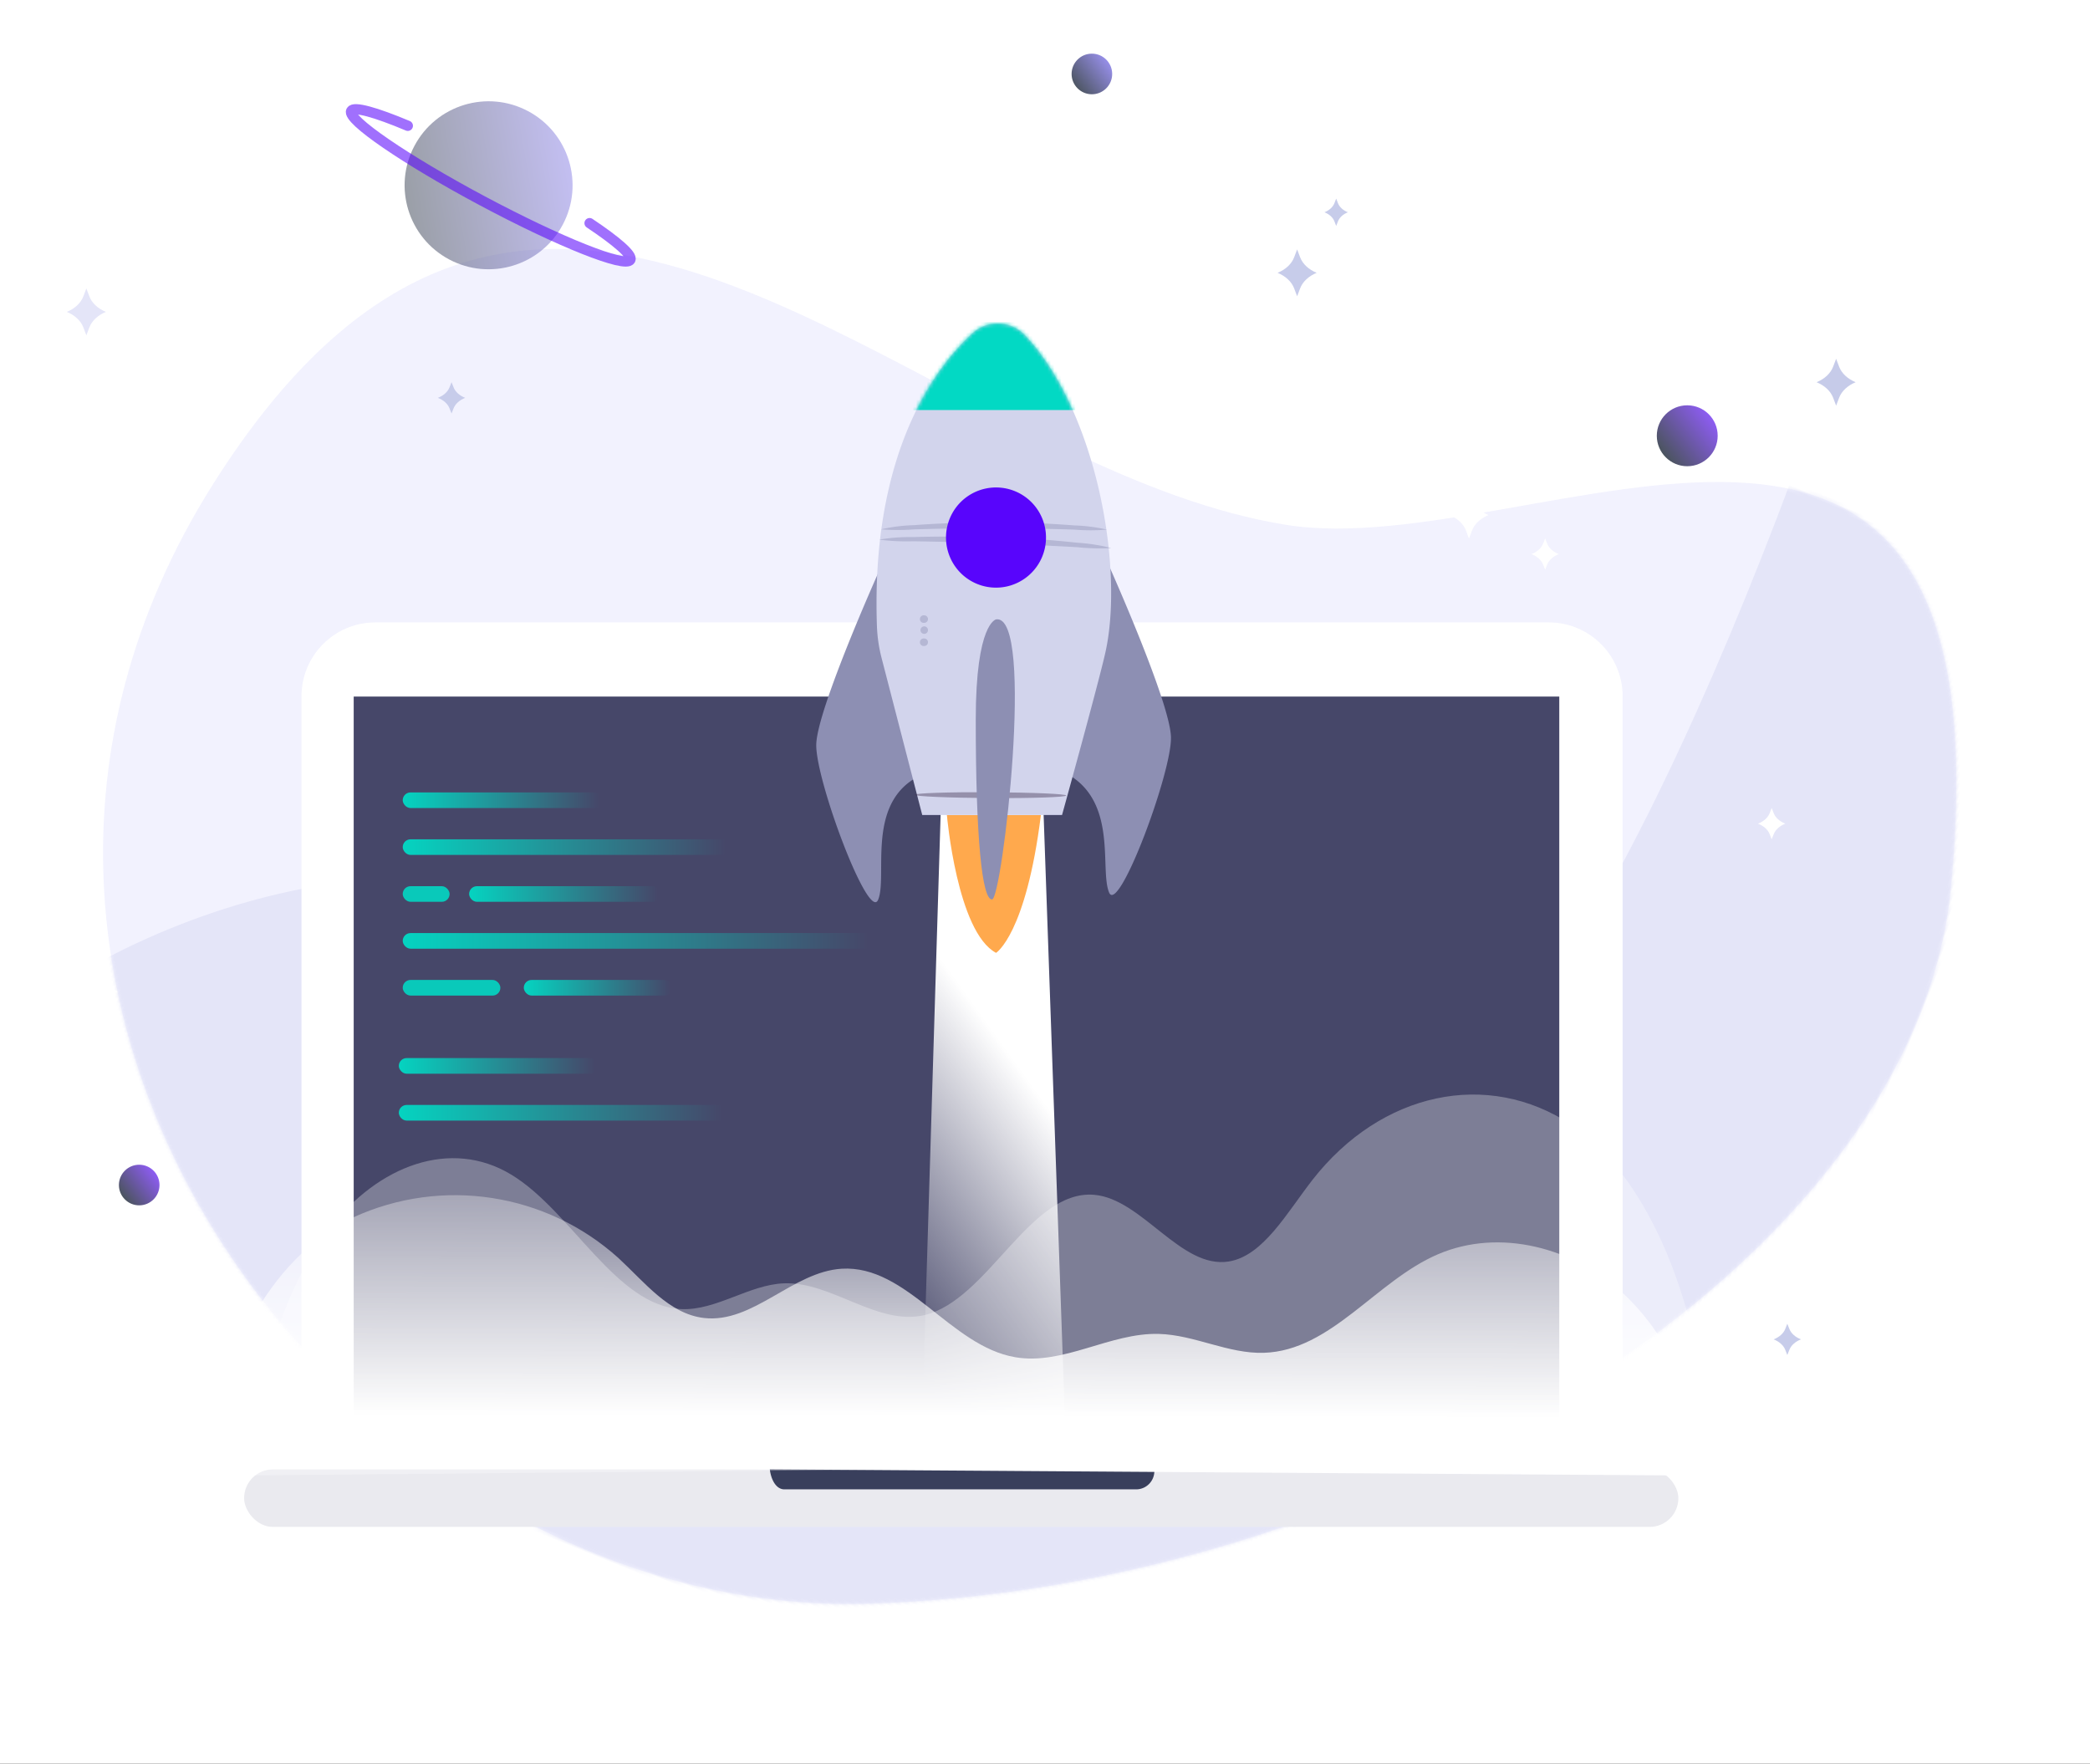 <svg xmlns="http://www.w3.org/2000/svg" xmlns:xlink="http://www.w3.org/1999/xlink" width="589" height="497" viewBox="0 0 589 497">
    <rect x="0" y="0" width="589" height="497" fill="#333333" stroke="none"/>
    <defs>
        <path id="a" d="M0 0h589v497H0z"/>
        <path id="c" d="M292.998 390.361c132.496-57.756 237.96-199.458 208.005-301.16-51.195-173.79-142.259-40.982-212.238-25.054C207.62 82.62 99.245 30.726 40.528 87.494c-16.765 16.209-29.482 41.275-36.361 79.369-30.97 171.505 156.336 281.259 288.831 223.498z"/>
        <linearGradient id="e" x1="40.533%" x2="60.317%" y1="102.258%" y2="38.811%">
            <stop offset="0%" stop-color="#FFF" stop-opacity="0"/>
            <stop offset="100%" stop-color="#FFF"/>
        </linearGradient>
        <path id="f" d="M27.231 2.98C16.814 12.655-1.178 36.516.485 85.16a42.06 42.06 0 0 0 1.34 9.258l11.433 44.157H52.66S62.73 102.24 64.833 92.96c5.381-23.652-2.31-68.04-22.681-89.655a10.61 10.61 0 0 0-14.92-.324z"/>
        <linearGradient id="h" x1="51.312%" x2="50.164%" y1="-26.955%" y2="80.061%">
            <stop offset="0%" stop-color="#FFF" stop-opacity="0"/>
            <stop offset="100%" stop-color="#FFF"/>
        </linearGradient>
        <linearGradient id="i" x1="0%" x2="85.346%" y1="19.03%" y2="84.959%">
            <stop offset="0%" stop-color="#935DFF"/>
            <stop offset="100%" stop-color="#4B545F"/>
        </linearGradient>
        <linearGradient id="j" x1="0%" x2="89.066%" y1="19.03%" y2="87.833%">
            <stop offset="0%" stop-color="#9C93F3"/>
            <stop offset="100%" stop-color="#4B545F"/>
        </linearGradient>
        <linearGradient id="k" x1="98.538%" x2="-3.824%" y1="1304.457%" y2="1304.457%">
            <stop offset="0%" stop-color="#464769"/>
            <stop offset="100%" stop-color="#02D9C4"/>
        </linearGradient>
        <linearGradient id="l" x1="102.985%" x2="-3.824%" y1="1304.457%" y2="1304.457%">
            <stop offset="4.164%" stop-color="#464769"/>
            <stop offset="100%" stop-color="#02D9C4"/>
        </linearGradient>
    </defs>
    <g fill="none" fill-rule="evenodd">
        <mask id="b" fill="#fff">
            <use xlink:href="#a"/>
        </mask>
        <use fill="#FFF" fill-rule="nonzero" xlink:href="#a"/>
        <g mask="url(#b)">
            <g transform="translate(-34 -20)">
                <g transform="rotate(22 75.7 392.75)">
                    <mask id="d" fill="#fff">
                        <use xlink:href="#c"/>
                    </mask>
                    <use fill="#F2F2FE" xlink:href="#c"/>
                    <path fill="#E4E5F8" d="M15.302 316.286s78.008-121.29 208.295-63.74C353.883 310.1 430.592 260.76 414.413-44.228c0 0 183.122 39.623 159.644 241.391-28.493 244.867-396.27 338.31-558.755 119.123" mask="url(#d)"/>
                </g>
                <g transform="translate(94.56 111.097)">
                    <path fill="#FFF" d="M24.406 105.133v218.723h372.32V105.133c0-11.503-9.306-20.828-20.786-20.828H45.194c-11.48 0-20.788 9.325-20.788 20.828z"/>
                    <path fill="#464769" d="M39.119 105.203h339.754v210.924H39.119z"/>
                    <rect width="404.194" height="16.2" x="8.239" y="323" fill="#EAEAEF" fill-rule="nonzero" rx="8.085"/>
                    <path fill="url(#e)" d="M204.585 136.492l-5.497 180.097h40.742l-6.398-181.393z"/>
                    <path fill="#393F5C" d="M156.335 321.935c0 2.798 1.34 6.65 4.131 6.689h99.089c1.46.02 2.86-.585 3.849-1.663a5.144 5.144 0 0 0 1.325-3.984l-.116-1.042H156.335z"/>
                    <path fill="#FFA94D" d="M206.294 138.598s2.84 32.978 13.858 38.833c0 0 8.407-5.16 12.634-38.833h-26.492z"/>
                    <path fill="#8D8FB3" d="M187.4 69.331s-17.692 39.343-17.923 49.364c-.23 10.02 14.782 50.174 17.439 43.763 2.656-6.41-3.142-25.758 10.024-33.997l-6.098-28.026a84.07 84.07 0 0 1-2.31-14.788c-.439-4.721-.854-10.877-1.131-16.316zM251.517 67.295s17.692 39.342 17.923 49.363c.231 10.021-14.782 50.174-17.438 43.763-2.656-6.41 2.31-24.74-11.017-32.955l7.09-28.952a82.309 82.309 0 0 0 2.31-14.788c.37-4.837.855-11.016 1.132-16.431z"/>
                    <g transform="translate(186.084)">
                        <mask id="g" fill="#fff">
                            <use xlink:href="#f"/>
                        </mask>
                        <use fill="#D2D4EC" xlink:href="#f"/>
                        <path fill="#02D9C4" fill-rule="nonzero" d="M2.31-12.571h64.671v37.029H2.31z" mask="url(#g)"/>
                    </g>
                    <path fill="#8D8FB3" d="M251.425 58.153a55.138 55.138 0 0 1-9.239 0 788.986 788.986 0 0 0-22.542-.393c-8.685-.023-16.769.162-22.543.324a62.514 62.514 0 0 1-9.377 0 46.337 46.337 0 0 1 9.239-1.18c5.774-.44 13.858-.81 22.611-.81 8.754 0 16.838.416 22.612.879 3.11.095 6.204.49 9.239 1.18zM252.603 63.36a61.2 61.2 0 0 1-9.632-.254c-5.912-.324-14.089-.764-23.096-1.088-9.008-.324-17.207-.486-23.097-.579-3.202.1-6.408-.054-9.585-.462a51.82 51.82 0 0 1 9.585-.718c5.936-.185 14.158-.231 23.212 0 9.054.232 17.253.972 23.097 1.597 3.213.188 6.4.692 9.516 1.504z" opacity=".42"/>
                    <path fill="#413351" d="M239.923 133.09c0 .463-9.562.787-21.342.717-11.78-.07-21.364-.463-21.364-.926 0-.462 9.562-.786 21.364-.717 11.803.07 21.342.463 21.342.926z" opacity=".42"/>
                    <path fill="#5805FC" d="M234.148 61.81a14.11 14.11 0 0 1-9.97 12.104 14.072 14.072 0 0 1-14.972-4.607 14.14 14.14 0 0 1-1.471-15.625 14.082 14.082 0 0 1 13.849-7.332 14.058 14.058 0 0 1 9.479 5.122 14.113 14.113 0 0 1 3.085 10.338z"/>
                    <path fill="#8D8FB3" d="M200.958 83.379a1.04 1.04 0 0 1-1.039 1.041 1.066 1.066 0 1 1 0-2.106 1.038 1.038 0 0 1 1.04 1.065zM200.958 86.48c0 .579-.461 1.052-1.039 1.065a1.064 1.064 0 0 1 0-2.13c.578.013 1.04.486 1.04 1.065zM200.958 89.905a1.04 1.04 0 0 1-1.039 1.042 1.066 1.066 0 1 1 0-2.106 1.038 1.038 0 0 1 1.04 1.064z" opacity=".42"/>
                    <path fill="#8D8FB3" d="M220.175 83.448s-5.751.88-5.751 28.28c0 33.373 1.778 50.915 4.62 50.637 2.84-.277 12.194-80.467 1.13-78.917z"/>
                    <path fill="url(#h)" d="M.109 321.935c-.901-27.285 14.782-58.458 38.94-69.984 24.941-11.409 54.26-6.91 74.65 11.456 7.39 6.804 14.25 15.76 24.113 16.918 13.858 1.62 24.967-13.03 38.849-13.886 18.477-1.088 30.603 21.847 48.919 24.948 13.557 2.314 26.676-6.943 40.419-6.573 10.047.255 19.563 5.647 29.633 5.323 18.963-.602 31.597-20.296 49.058-27.771 17.46-7.475 38.387-1.852 52.29 11.131 13.905 12.984 21.227 32.123 23.398 51.262L.108 321.935z"/>
                    <path fill="#FFF" d="M420.355 320.94c.878-37.028-14.459-79.403-38.064-95.07-23.605-15.668-53.63-9.258-72.986 15.551-7.206 9.258-13.858 21.408-23.558 22.981-13.512 2.199-24.414-17.68-37.995-18.792-18.107-1.48-29.91 29.693-47.787 33.905-13.257 3.1-26.1-9.443-39.541-8.957-9.817.347-19.125 7.684-28.94 7.267-18.478-.833-30.904-27.586-47.973-37.908-17.068-10.322-37.532-2.546-51.113 15.136-13.58 17.68-20.787 43.624-22.866 69.636l410.823-3.749z" opacity=".3"/>
                </g>
                <g fill-rule="nonzero" transform="matrix(-1 0 0 1 518.433 35.12)">
                    <ellipse cx="8.937" cy="107.683" fill="url(#i)" rx="8.577" ry="8.583"/>
                    <ellipse cx="445.203" cy="318.836" fill="url(#i)" rx="5.718" ry="5.722"/>
                    <ellipse cx="176.718" cy="5.722" fill="url(#j)" rx="5.718" ry="5.722"/>
                    <ellipse cx="346.738" cy="37.093" fill="url(#j)" opacity=".567" rx="23.666" ry="23.67" transform="rotate(-28 346.738 37.093)"/>
                    <path stroke="#5805FC" stroke-linecap="round" stroke-width="2.902" d="M318.278 47.766c-7.688 5.13-12.18 9.028-11.488 10.332 1.283 2.42 19.934-5.01 41.658-16.598s38.295-22.943 37.012-25.364c-.717-1.354-6.869.375-15.953 4.189" opacity=".567"/>
                </g>
                <path fill="#C7CCEA" d="M400.396 92.5l-.84-2.22-.839 2.22c-.706 1.871-2.389 3.452-4.664 4.385 2.275.934 3.958 2.513 4.664 4.387l.84 2.22.839-2.22c.708-1.874 2.389-3.453 4.664-4.387-2.275-.933-3.956-2.514-4.664-4.386"/>
                <path fill="#FFF" d="M448.827 160.76l-.84-2.22-.839 2.22c-.706 1.871-2.389 3.452-4.664 4.386 2.275.933 3.958 2.512 4.664 4.386l.84 2.22.84-2.22c.707-1.874 2.388-3.453 4.663-4.386-2.275-.934-3.956-2.515-4.664-4.387M62.48 295.078l-.84-2.22-.84 2.22c-.706 1.872-2.389 3.453-4.664 4.386 2.275.934 3.958 2.513 4.664 4.386l.84 2.22.84-2.22c.707-1.873 2.388-3.452 4.663-4.386-2.275-.933-3.956-2.514-4.664-4.386"/>
                <path fill="#C6CBE9" d="M552.294 123.326l-.84-2.22-.84 2.22c-.706 1.872-2.388 3.453-4.663 4.387 2.275.933 3.957 2.512 4.664 4.386l.84 2.22.839-2.22c.708-1.874 2.388-3.453 4.664-4.386-2.276-.934-3.956-2.515-4.664-4.387"/>
                <path fill="#E4E5F8" d="M59.177 103.509l-.84-2.22-.839 2.22c-.706 1.872-2.389 3.453-4.664 4.386 2.275.934 3.958 2.513 4.664 4.386l.84 2.22.839-2.22c.708-1.873 2.389-3.452 4.664-4.386-2.275-.933-3.956-2.514-4.664-4.386"/>
                <path fill="#C7CCEA" d="M411.067 77.262l-.503-1.295-.504 1.295c-.424 1.092-1.433 2.014-2.799 2.558 1.366.545 2.375 1.466 2.799 2.559l.504 1.295.503-1.295c.425-1.093 1.434-2.014 2.799-2.559-1.365-.544-2.374-1.466-2.799-2.558M161.841 129.192l-.587-1.48-.588 1.48c-.494 1.248-1.672 2.302-3.265 2.925 1.593.622 2.77 1.675 3.265 2.924l.588 1.48.587-1.48c.496-1.25 1.672-2.302 3.265-2.924-1.593-.623-2.77-1.677-3.265-2.925M538.283 394.526l-.588-1.48-.587 1.48c-.495 1.248-1.673 2.302-3.265 2.924 1.592.623 2.77 1.676 3.265 2.925l.587 1.48.588-1.48c.495-1.25 1.672-2.302 3.265-2.925-1.593-.622-2.77-1.676-3.265-2.924"/>
                <path fill="#FFF" d="M533.88 249.198l-.588-1.48-.587 1.48c-.495 1.248-1.672 2.302-3.265 2.924 1.593.623 2.77 1.675 3.265 2.924l.587 1.48.588-1.48c.496-1.249 1.672-2.301 3.265-2.924-1.593-.622-2.77-1.676-3.265-2.924M470.04 173.231l-.589-1.48-.587 1.48c-.495 1.248-1.672 2.302-3.265 2.924 1.593.623 2.77 1.675 3.265 2.924l.587 1.48.588-1.48c.496-1.249 1.672-2.301 3.265-2.924-1.593-.622-2.77-1.676-3.265-2.924"/>
                <rect width="56.136" height="4.404" x="147.495" y="243.315" fill="url(#k)" fill-rule="nonzero" rx="2.2"/>
                <rect width="56.136" height="4.404" x="146.394" y="318.181" fill="url(#l)" fill-rule="nonzero" rx="2.2"/>
                <rect width="13.208" height="4.404" x="147.495" y="269.738" fill="#09C9BA" fill-rule="nonzero" rx="2.2"/>
                <rect width="53.935" height="4.404" x="166.207" y="269.738" fill="url(#l)" fill-rule="nonzero" rx="2.2"/>
                <rect width="27.518" height="4.404" x="147.495" y="296.161" fill="#09C9BA" fill-rule="nonzero" rx="2.2"/>
                <rect width="41.827" height="4.404" x="181.617" y="296.161" fill="url(#l)" fill-rule="nonzero" rx="2.2"/>
                <rect width="92.459" height="4.404" x="147.495" y="256.526" fill="url(#l)" fill-rule="nonzero" rx="2.2"/>
                <rect width="92.459" height="4.404" x="146.394" y="331.392" fill="url(#l)" fill-rule="nonzero" rx="2.2"/>
                <rect width="133.186" height="4.404" x="147.495" y="282.95" fill="url(#l)" fill-rule="nonzero" rx="2.2"/>
            </g>
        </g>
    </g>
</svg>
